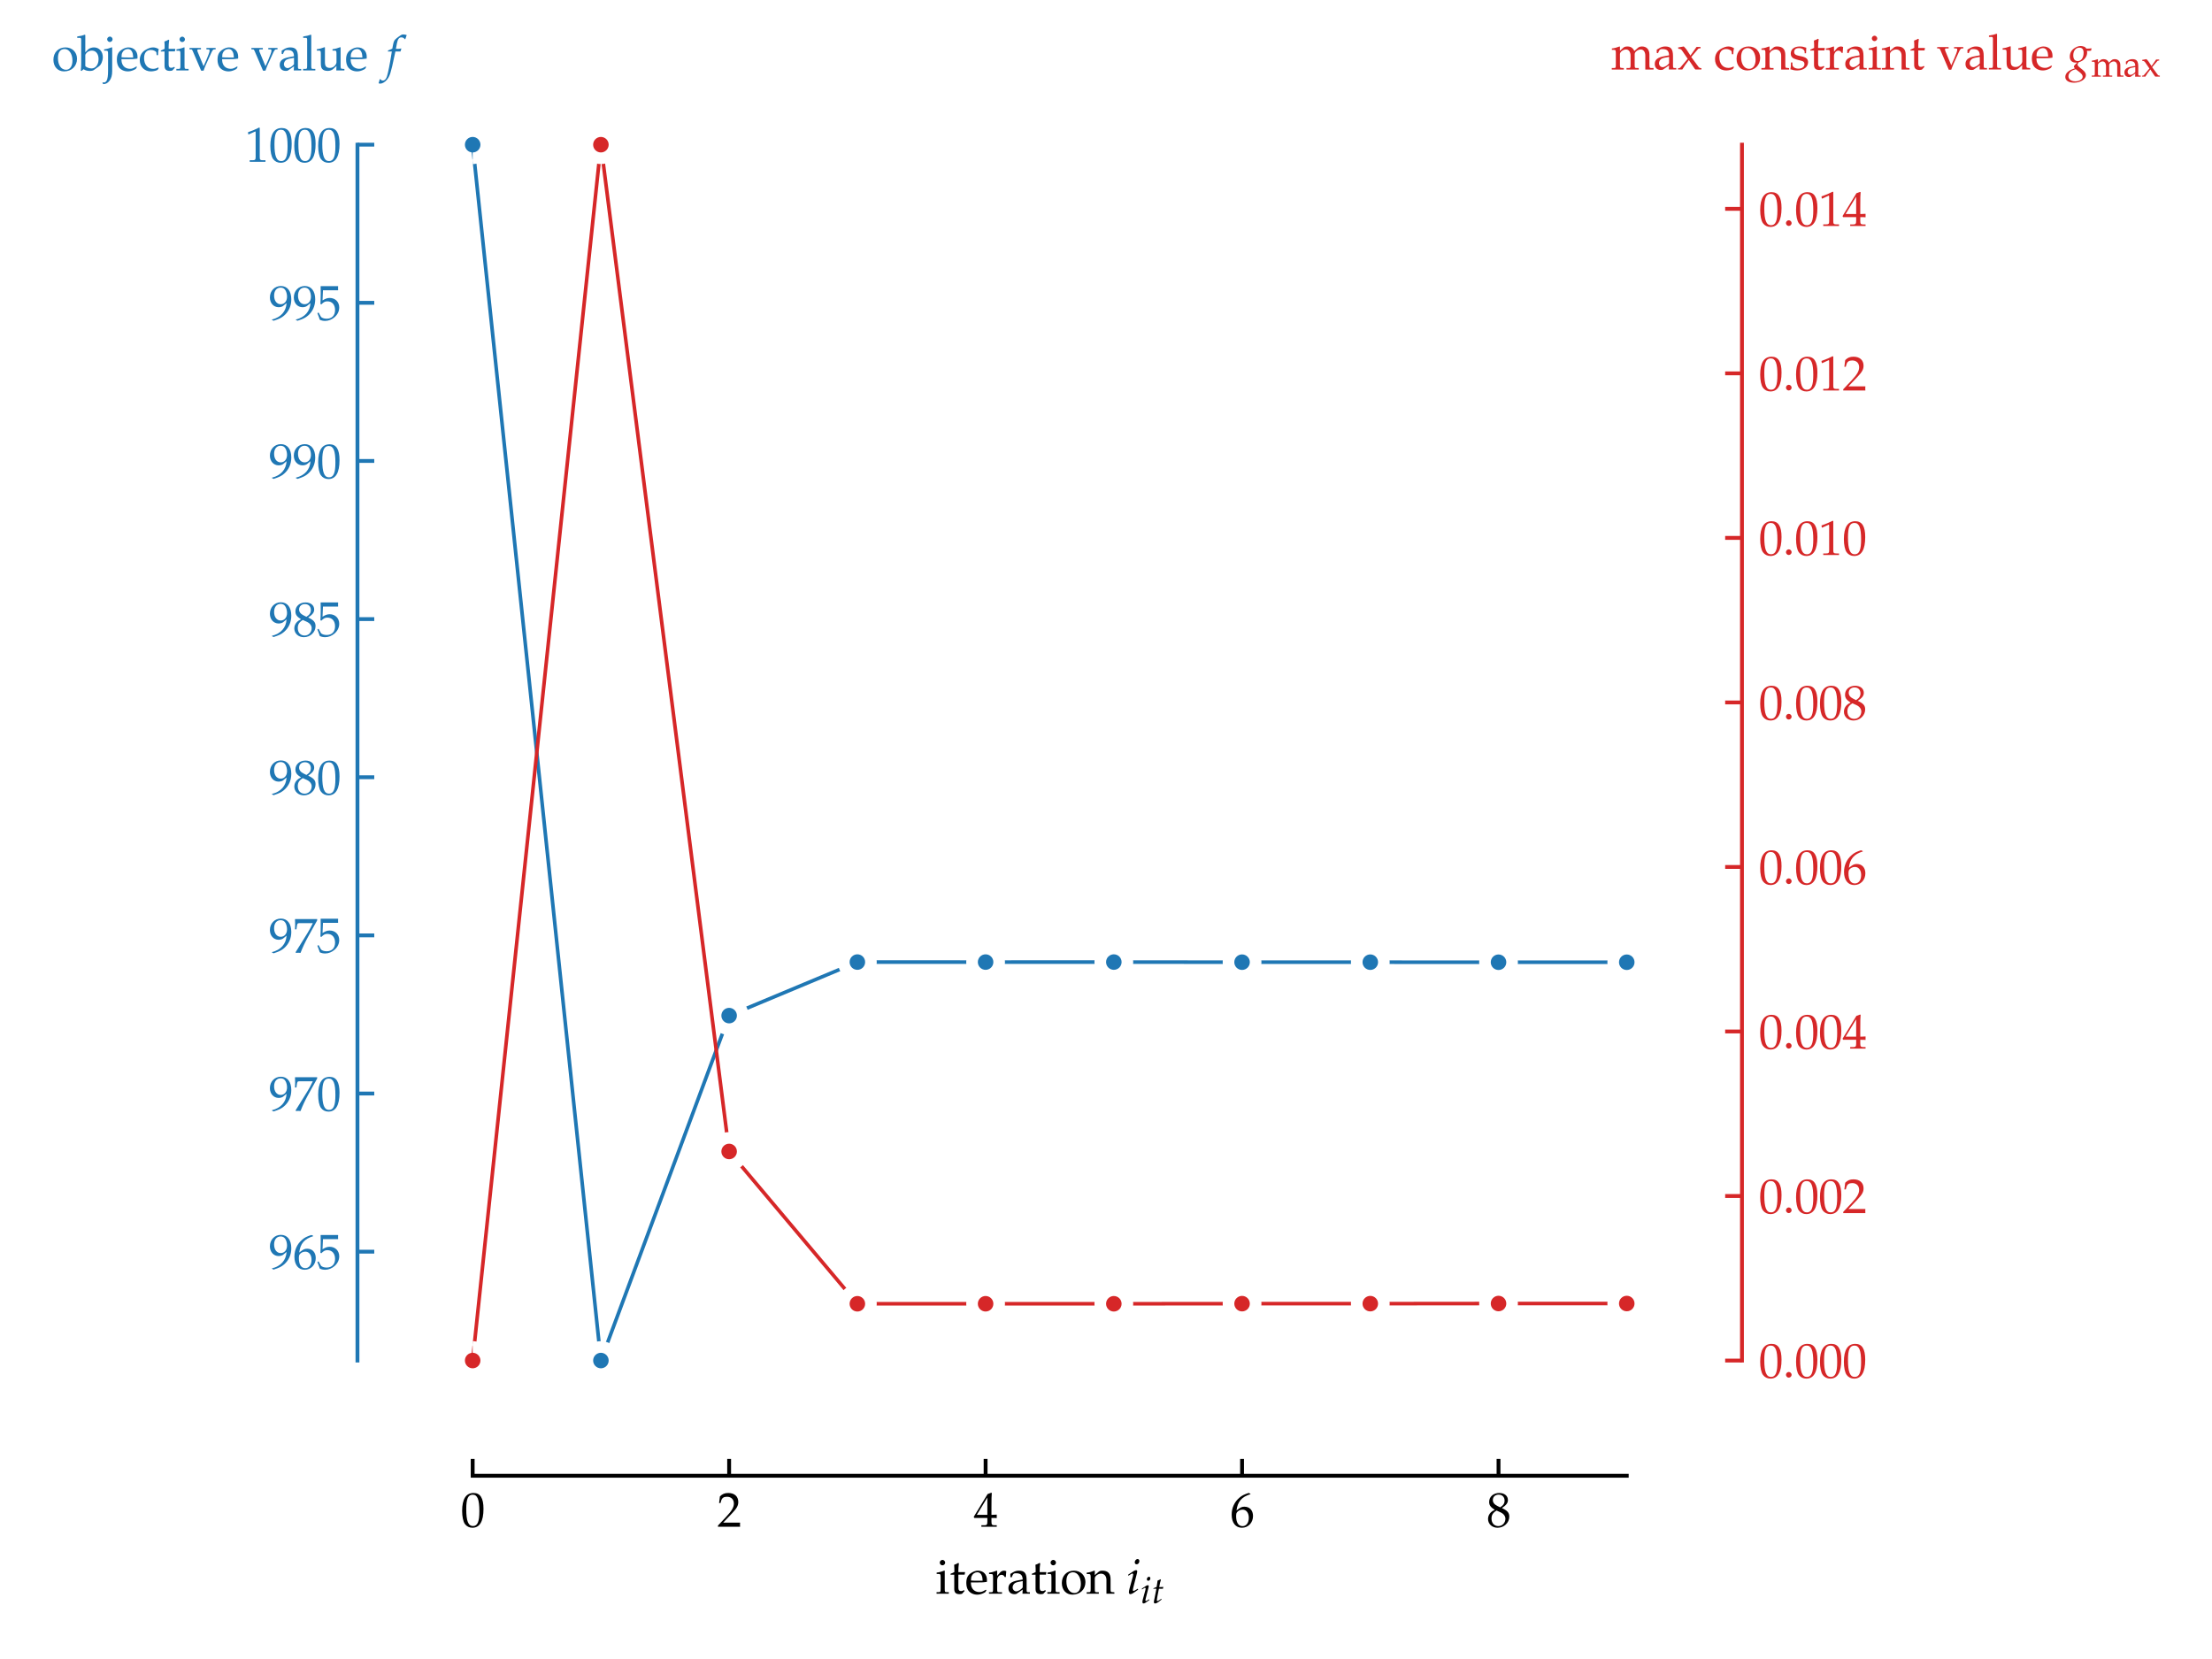 <?xml version="1.0" encoding="utf-8" standalone="no"?>
<!DOCTYPE svg PUBLIC "-//W3C//DTD SVG 1.1//EN"
  "http://www.w3.org/Graphics/SVG/1.1/DTD/svg11.dtd">
<svg height="345.6pt" version="1.1" viewBox="0 0 460.8 345.6" width="460.8pt" xmlns="http://www.w3.org/2000/svg" xmlns:xlink="http://www.w3.org/1999/xlink">
 <defs>
  <style type="text/css">*{stroke-linecap:butt;stroke-linejoin:round;}</style>
 </defs>
 <g id="figure_1">
  <g id="patch_1">
   <path d="M 0 345.6 
L 460.8 345.6 
L 460.8 0 
L 0 0 
z
" style="fill:#ffffff;"/>
  </g>
  <g id="axes_1">
   <g id="patch_2">
    <path d="M 98.466 283.425 
L 338.883 283.425 
L 338.883 30.141 
L 98.466 30.141 
z
" style="fill:#ffffff;"/>
   </g>
   <g id="line2d_1">
    <path d="M 98.466 30.141 
L 125.179 283.425 
L 151.892 211.57 
L 178.605 200.417 
L 205.318 200.418 
L 232.031 200.417 
L 258.744 200.439 
L 285.457 200.439 
L 312.17 200.451 
L 338.883 200.451 
" style="fill:none;stroke:#1f77b4;stroke-linecap:square;stroke-width:0.75;"/>
   </g>
   <g id="matplotlib.axis_1">
    <g id="xtick_1">
     <g id="line2d_2">
      <defs>
       <path d="M 0 0 
L 0 -3.5 
" id="m3090404f47" style="stroke:#000000;stroke-width:0.8;"/>
      </defs>
      <g>
       <use style="stroke:#000000;stroke-width:0.8;" x="98.466" xlink:href="#m3090404f47" y="307.425"/>
      </g>
     </g>
     <g id="text_1">
      <!-- $\mathdefault{0}$ -->
      <g transform="translate(95.976 318.053)scale(0.1 -0.1)">
       <defs>
        <path d="M 1683 4416 
C 691 4416 186 3628 186 2077 
C 186 1326 320 680 544 366 
C 768 51 1126 -128 1523 -128 
C 2490 -128 2976 705 2976 2346 
C 2976 3749 2560 4416 1683 4416 
z
M 1568 4192 
C 2189 4192 2438 3564 2438 2025 
C 2438 661 2195 96 1606 96 
C 986 96 723 744 723 2308 
C 723 3660 960 4192 1568 4192 
z
" id="URWPalladioL-Roma-30" transform="scale(0.016)"/>
       </defs>
       <use transform="scale(0.996)" xlink:href="#URWPalladioL-Roma-30"/>
      </g>
     </g>
    </g>
    <g id="xtick_2">
     <g id="line2d_3">
      <g>
       <use style="stroke:#000000;stroke-width:0.8;" x="151.892" xlink:href="#m3090404f47" y="307.425"/>
      </g>
     </g>
     <g id="text_2">
      <!-- $\mathdefault{2}$ -->
      <g transform="translate(149.402 318.053)scale(0.1 -0.1)">
       <defs>
        <path d="M 102 160 
L 102 0 
C 1299 0 1299 0 1530 0 
C 1760 0 1760 0 2995 0 
C 2982 125 2982 186 2982 269 
C 2982 348 2982 407 2995 539 
C 2259 539 1965 539 781 539 
L 1946 1761 
C 2566 2414 2758 2763 2758 3238 
C 2758 3966 2259 4416 1446 4416 
C 986 4416 672 4288 358 3969 
L 250 3099 
L 435 3099 
L 518 3393 
C 621 3763 851 3923 1280 3923 
C 1830 3923 2182 3577 2182 3035 
C 2182 2555 1914 2083 1190 1316 
L 102 160 
z
" id="URWPalladioL-Roma-32" transform="scale(0.016)"/>
       </defs>
       <use transform="scale(0.996)" xlink:href="#URWPalladioL-Roma-32"/>
      </g>
     </g>
    </g>
    <g id="xtick_3">
     <g id="line2d_4">
      <g>
       <use style="stroke:#000000;stroke-width:0.8;" x="205.318" xlink:href="#m3090404f47" y="307.425"/>
      </g>
     </g>
     <g id="text_3">
      <!-- $\mathdefault{4}$ -->
      <g transform="translate(202.827 318.053)scale(0.1 -0.1)">
       <defs>
        <path d="M 1792 1152 
L 1792 673 
C 1792 289 1722 199 1408 199 
L 1011 199 
L 1011 0 
C 1862 0 1862 0 2016 0 
C 2170 0 2170 0 3021 0 
L 3021 199 
L 2714 199 
C 2400 199 2330 282 2330 669 
L 2330 1152 
C 2707 1152 2842 1152 3021 1133 
L 3021 1588 
C 2720 1563 2598 1563 2502 1563 
L 2483 1563 
L 2330 1563 
L 2330 2457 
C 2330 3600 2342 4152 2374 4416 
L 2298 4448 
L 1824 4275 
L 13 1299 
L 83 1152 
L 1792 1152 
z
M 1792 1563 
L 416 1563 
L 1792 3826 
L 1792 1563 
z
" id="URWPalladioL-Roma-34" transform="scale(0.016)"/>
       </defs>
       <use transform="scale(0.996)" xlink:href="#URWPalladioL-Roma-34"/>
      </g>
     </g>
    </g>
    <g id="xtick_4">
     <g id="line2d_5">
      <g>
       <use style="stroke:#000000;stroke-width:0.8;" x="258.744" xlink:href="#m3090404f47" y="307.425"/>
      </g>
     </g>
     <g id="text_4">
      <!-- $\mathdefault{6}$ -->
      <g transform="translate(256.253 318.053)scale(0.1 -0.1)">
       <defs>
        <path d="M 2662 4310 
L 2426 4419 
C 1811 4214 1549 4086 1222 3804 
C 563 3246 205 2464 205 1585 
C 205 526 717 -128 1542 -128 
C 2374 -128 2995 532 2995 1405 
C 2995 2143 2554 2624 1875 2624 
C 1555 2624 1363 2540 986 2239 
C 915 2181 909 2175 838 2124 
C 973 3284 1510 3913 2662 4259 
L 2662 4310 
z
M 1632 2239 
C 2118 2239 2445 1816 2445 1181 
C 2445 513 2118 83 1626 83 
C 1082 83 787 551 787 1412 
C 787 1636 813 1758 883 1867 
C 1024 2085 1325 2239 1632 2239 
z
" id="URWPalladioL-Roma-36" transform="scale(0.016)"/>
       </defs>
       <use transform="scale(0.996)" xlink:href="#URWPalladioL-Roma-36"/>
      </g>
     </g>
    </g>
    <g id="xtick_5">
     <g id="line2d_6">
      <g>
       <use style="stroke:#000000;stroke-width:0.8;" x="312.17" xlink:href="#m3090404f47" y="307.425"/>
      </g>
     </g>
     <g id="text_5">
      <!-- $\mathdefault{8}$ -->
      <g transform="translate(309.679 318.053)scale(0.1 -0.1)">
       <defs>
        <path d="M 1075 2211 
C 813 2090 704 2019 563 1884 
C 320 1641 192 1352 192 1019 
C 192 359 723 -128 1446 -128 
C 2278 -128 2970 526 2970 1320 
C 2970 1833 2733 2109 2003 2442 
C 2586 2840 2790 3109 2790 3493 
C 2790 4044 2336 4416 1658 4416 
C 896 4416 339 3929 339 3257 
C 339 2821 512 2577 1075 2211 
z
M 1818 1891 
C 2221 1711 2464 1397 2464 1052 
C 2464 513 2061 90 1542 90 
C 998 90 646 475 646 1071 
C 646 1538 832 1833 1306 2122 
L 1818 1891 
z
M 1427 2712 
C 1024 2910 819 3167 819 3487 
C 819 3910 1126 4198 1581 4198 
C 2048 4198 2355 3891 2355 3422 
C 2355 3058 2195 2808 1779 2538 
L 1427 2712 
z
" id="URWPalladioL-Roma-38" transform="scale(0.016)"/>
       </defs>
       <use transform="scale(0.996)" xlink:href="#URWPalladioL-Roma-38"/>
      </g>
     </g>
    </g>
    <g id="text_6">
     <!-- iteration $i_{it}$ -->
     <g transform="translate(194.89 331.991)scale(0.1 -0.1)">
      <defs>
       <path d="M 1203 2993 
L 1146 3019 
C 819 2884 486 2793 147 2755 
L 147 2576 
L 384 2576 
C 640 2576 666 2531 666 2105 
L 666 651 
C 666 244 646 199 429 199 
L 134 199 
L 134 0 
C 774 0 774 0 934 0 
C 1094 0 1094 0 1734 0 
L 1734 199 
L 1440 199 
C 1222 199 1203 244 1203 651 
L 1203 2993 
z
M 909 4416 
C 717 4416 550 4249 550 4056 
C 550 3870 717 3704 902 3704 
C 1088 3704 1261 3870 1261 4056 
C 1261 4236 1088 4416 909 4416 
z
" id="URWPalladioL-Roma-69" transform="scale(0.016)"/>
       <path d="M 627 2476 
L 627 619 
C 627 142 838 -64 1331 -64 
C 1478 -64 1632 -32 1670 13 
L 1978 353 
L 1894 463 
C 1734 372 1638 340 1517 340 
C 1267 340 1165 470 1165 788 
L 1165 2489 
L 1984 2489 
L 2042 2816 
L 1165 2816 
L 1165 3056 
C 1165 3321 1184 3547 1235 3951 
L 1158 4021 
C 1005 3925 813 3842 614 3778 
C 634 3585 640 3463 640 3271 
L 640 2822 
L 141 2598 
L 141 2476 
L 627 2476 
z
" id="URWPalladioL-Roma-74" transform="scale(0.016)"/>
       <path d="M 2797 447 
L 2714 511 
C 2304 269 2157 212 1882 212 
C 1466 212 1120 398 941 711 
C 819 921 774 1101 762 1472 
L 1696 1472 
C 2138 1472 2413 1472 2854 1544 
C 2861 1634 2867 1693 2867 1771 
C 2867 2520 2394 3008 1677 3008 
C 1440 3008 1165 2924 902 2770 
C 378 2469 166 2071 166 1404 
C 166 1000 262 654 435 410 
C 691 71 1120 -128 1600 -128 
C 1837 -128 2074 -77 2336 37 
C 2509 108 2643 191 2669 230 
L 2797 447 
z
M 2298 1690 
C 1965 1690 1811 1690 1581 1690 
C 1286 1690 1120 1690 774 1722 
C 774 2027 800 2169 883 2337 
C 1018 2622 1293 2796 1600 2796 
C 1811 2796 1978 2711 2093 2534 
C 2234 2319 2278 2129 2298 1690 
z
" id="URWPalladioL-Roma-65" transform="scale(0.016)"/>
       <path d="M 147 2565 
L 384 2565 
C 640 2565 666 2520 666 2094 
L 666 643 
C 666 237 646 192 429 192 
L 134 192 
L 134 -7 
C 595 -7 762 -7 922 -7 
C 1050 -7 1050 -7 1837 -7 
L 1837 192 
L 1504 192 
C 1216 192 1203 211 1203 638 
L 1203 1751 
C 1203 2139 1459 2463 1773 2463 
C 1965 2463 2099 2373 2202 2169 
L 2336 2169 
L 2394 2937 
C 2323 2982 2208 3008 2093 3008 
C 1901 3008 1696 2905 1562 2745 
L 1203 2322 
L 1203 2982 
L 1146 3008 
C 819 2873 486 2783 147 2745 
L 147 2565 
z
" id="URWPalladioL-Roma-72" transform="scale(0.016)"/>
       <path d="M 2074 538 
L 2042 -1 
C 2458 -1 2458 -1 2541 -1 
C 2573 -1 2733 -1 3014 -1 
L 3014 192 
L 2765 192 
C 2611 192 2586 244 2586 558 
L 2586 1731 
C 2586 2668 2317 3008 1574 3008 
C 1299 3008 1043 2937 800 2791 
L 461 2585 
L 461 2171 
L 627 2126 
L 710 2323 
C 845 2623 909 2668 1203 2668 
C 1805 2668 2054 2431 2074 1852 
L 1440 1736 
C 570 1577 205 1277 205 722 
C 205 224 506 -64 1011 -64 
C 1126 -64 1235 -45 1280 -13 
L 2074 538 
z
M 2074 806 
C 1888 544 1485 302 1235 302 
C 979 302 755 538 755 812 
C 755 1048 883 1271 1075 1392 
C 1235 1488 1587 1577 2074 1648 
L 2074 806 
z
" id="URWPalladioL-Roma-61" transform="scale(0.016)"/>
       <path d="M 1786 3008 
C 851 3008 205 2347 205 1392 
C 205 487 774 -128 1600 -128 
C 2586 -128 3290 558 3290 1520 
C 3290 2386 2662 3008 1786 3008 
z
M 1670 2796 
C 2259 2796 2694 2155 2694 1283 
C 2694 545 2368 83 1850 83 
C 1222 83 800 699 800 1610 
C 800 2379 1107 2796 1670 2796 
z
" id="URWPalladioL-Roma-6f" transform="scale(0.016)"/>
       <path d="M 2624 -7 
C 3014 -7 3021 -7 3130 -7 
C 3219 -7 3219 -7 3661 -7 
L 3661 179 
L 3398 205 
C 3181 205 3162 244 3162 654 
L 3162 1892 
C 3162 2642 2810 3008 2093 3008 
C 1856 3008 1722 2963 1587 2847 
L 1101 2424 
L 1101 2982 
L 1043 3008 
C 717 2873 384 2783 45 2745 
L 45 2565 
L 282 2565 
C 538 2565 563 2520 563 2094 
L 563 643 
C 563 237 544 192 326 192 
L 38 192 
L 38 -7 
C 474 -7 646 -7 832 -7 
C 1018 -7 1190 -7 1626 -7 
L 1626 192 
L 1338 192 
C 1120 192 1101 237 1101 643 
L 1101 2011 
C 1101 2300 1523 2616 1914 2616 
C 2342 2616 2624 2297 2624 1806 
L 2624 -7 
z
" id="URWPalladioL-Roma-6e" transform="scale(0.016)"/>
       <path d="M 218 2471 
L 262 2343 
L 467 2477 
C 704 2625 723 2637 768 2637 
C 832 2637 883 2574 883 2490 
C 883 2445 858 2299 832 2208 
L 410 676 
C 358 478 326 306 326 184 
C 326 31 397 -64 518 -64 
C 685 -64 915 69 1542 536 
L 1478 651 
L 1312 543 
C 1126 421 979 351 922 351 
C 877 351 838 415 838 478 
C 838 542 851 600 883 734 
L 1376 2676 
C 1402 2784 1414 2855 1414 2906 
C 1414 3014 1357 3072 1254 3072 
C 1114 3072 877 2938 397 2599 
L 218 2471 
z
M 1459 4529 
C 1274 4529 1088 4318 1088 4102 
C 1088 3942 1184 3840 1338 3840 
C 1536 3840 1690 4025 1690 4267 
C 1690 4420 1594 4529 1459 4529 
z
" id="URWPalladioL-Ital-69" transform="scale(0.016)"/>
       <path d="M 800 2465 
L 442 671 
C 435 626 429 615 410 538 
C 371 361 358 265 358 190 
C 358 31 429 -64 550 -64 
C 774 -64 998 62 1498 463 
L 1594 538 
L 1696 621 
L 1632 735 
L 1344 538 
C 1158 412 1030 348 960 348 
C 902 348 870 399 870 474 
C 870 639 960 1153 1146 2072 
L 1229 2465 
L 1914 2465 
L 1984 2784 
C 1741 2752 1523 2752 1280 2752 
C 1382 3348 1453 3659 1568 4001 
L 1498 4097 
C 1370 4021 1197 3944 998 3868 
L 838 2784 
C 557 2650 390 2580 275 2548 
L 262 2465 
L 800 2465 
z
" id="URWPalladioL-Ital-74" transform="scale(0.016)"/>
      </defs>
      <use transform="scale(0.996)" xlink:href="#URWPalladioL-Roma-69"/>
      <use transform="translate(28.99 0)scale(0.996)" xlink:href="#URWPalladioL-Roma-74"/>
      <use transform="translate(61.467 0)scale(0.996)" xlink:href="#URWPalladioL-Roma-65"/>
      <use transform="translate(109.188 0)scale(0.996)" xlink:href="#URWPalladioL-Roma-72"/>
      <use transform="translate(148.54 0)scale(0.996)" xlink:href="#URWPalladioL-Roma-61"/>
      <use transform="translate(198.353 0)scale(0.996)" xlink:href="#URWPalladioL-Roma-74"/>
      <use transform="translate(230.83 0)scale(0.996)" xlink:href="#URWPalladioL-Roma-69"/>
      <use transform="translate(259.82 0)scale(0.996)" xlink:href="#URWPalladioL-Roma-6f"/>
      <use transform="translate(314.216 0)scale(0.996)" xlink:href="#URWPalladioL-Roma-6e"/>
      <use transform="translate(397.652 0)scale(0.996)" xlink:href="#URWPalladioL-Ital-69"/>
      <use transform="translate(427.009 -19.6)scale(0.757)" xlink:href="#URWPalladioL-Ital-69"/>
      <use transform="translate(450.48 -19.6)scale(0.757)" xlink:href="#URWPalladioL-Ital-74"/>
     </g>
    </g>
   </g>
   <g id="matplotlib.axis_2">
    <g id="ytick_1">
     <g id="line2d_7">
      <defs>
       <path d="M 0 0 
L 3.5 0 
" id="mf1efe69cd2" style="stroke:#1f77b4;stroke-width:0.8;"/>
      </defs>
      <g>
       <use style="fill:#1f77b4;stroke:#1f77b4;stroke-width:0.8;" x="74.466" xlink:href="#mf1efe69cd2" y="260.746"/>
      </g>
     </g>
     <g id="text_7">
      <!-- $\mathdefault{965}$ -->
      <g style="fill:#1f77b4;" transform="translate(56.022 264.31)scale(0.1 -0.1)">
       <defs>
        <path d="M 614 -106 
C 1325 125 1632 272 1978 566 
C 2598 1098 2925 1835 2925 2693 
C 2925 3776 2406 4435 1562 4435 
C 742 4435 128 3795 128 2938 
C 128 2201 608 1664 1274 1664 
C 1491 1664 1741 1734 1856 1830 
L 2304 2202 
C 2253 1125 1555 336 397 54 
L 397 3 
L 614 -106 
z
M 1536 4224 
C 1824 4224 2035 4102 2176 3846 
C 2291 3641 2368 3328 2368 3040 
C 2368 2451 2029 2055 1536 2055 
C 1024 2055 678 2509 678 3174 
C 678 3821 1011 4224 1536 4224 
z
" id="URWPalladioL-Roma-39" transform="scale(0.016)"/>
        <path d="M 813 3877 
C 1638 3877 1997 3877 2765 3877 
L 2797 3907 
C 2784 4016 2784 4064 2784 4144 
C 2784 4229 2784 4277 2797 4386 
L 2765 4416 
C 2285 4416 1997 4416 1651 4416 
C 1299 4416 1018 4416 538 4416 
L 506 4403 
C 512 4011 518 3729 518 3523 
C 518 2977 499 2360 480 2077 
L 608 2038 
C 909 2341 1082 2432 1395 2432 
C 2010 2432 2394 1993 2394 1296 
C 2394 580 1984 160 1286 160 
C 941 160 621 277 531 444 
L 237 973 
L 83 883 
C 230 516 307 310 397 27 
C 576 -71 832 -128 1107 -128 
C 1536 -128 1990 59 2342 368 
C 2733 716 2938 1154 2938 1630 
C 2938 2359 2419 2874 1690 2874 
C 1382 2874 1152 2791 755 2554 
L 813 3877 
z
" id="URWPalladioL-Roma-35" transform="scale(0.016)"/>
       </defs>
       <use transform="scale(0.996)" xlink:href="#URWPalladioL-Roma-39"/>
       <use transform="translate(49.813 0)scale(0.996)" xlink:href="#URWPalladioL-Roma-36"/>
       <use transform="translate(99.626 0)scale(0.996)" xlink:href="#URWPalladioL-Roma-35"/>
      </g>
     </g>
    </g>
    <g id="ytick_2">
     <g id="line2d_8">
      <g>
       <use style="fill:#1f77b4;stroke:#1f77b4;stroke-width:0.8;" x="74.466" xlink:href="#mf1efe69cd2" y="227.802"/>
      </g>
     </g>
     <g id="text_8">
      <!-- $\mathdefault{970}$ -->
      <g style="fill:#1f77b4;" transform="translate(56.022 231.366)scale(0.1 -0.1)">
       <defs>
        <path d="M 358 32 
L 416 -51 
C 666 -32 666 -32 710 -32 
C 755 -32 755 -32 1005 -51 
C 1274 649 1587 1317 2010 2087 
L 3181 4199 
L 3181 4372 
C 2490 4372 2266 4372 1747 4372 
C 1280 4372 966 4372 346 4372 
L 282 4359 
C 301 3750 301 3750 301 3685 
C 301 3614 301 3614 282 3031 
L 474 3031 
L 518 3390 
C 570 3789 614 3840 909 3840 
L 2618 3840 
C 2362 3313 2163 2941 1920 2549 
L 358 32 
z
" id="URWPalladioL-Roma-37" transform="scale(0.016)"/>
       </defs>
       <use transform="scale(0.996)" xlink:href="#URWPalladioL-Roma-39"/>
       <use transform="translate(49.813 0)scale(0.996)" xlink:href="#URWPalladioL-Roma-37"/>
       <use transform="translate(99.626 0)scale(0.996)" xlink:href="#URWPalladioL-Roma-30"/>
      </g>
     </g>
    </g>
    <g id="ytick_3">
     <g id="line2d_9">
      <g>
       <use style="fill:#1f77b4;stroke:#1f77b4;stroke-width:0.8;" x="74.466" xlink:href="#mf1efe69cd2" y="194.859"/>
      </g>
     </g>
     <g id="text_9">
      <!-- $\mathdefault{975}$ -->
      <g style="fill:#1f77b4;" transform="translate(56.022 198.423)scale(0.1 -0.1)">
       <use transform="scale(0.996)" xlink:href="#URWPalladioL-Roma-39"/>
       <use transform="translate(49.813 0)scale(0.996)" xlink:href="#URWPalladioL-Roma-37"/>
       <use transform="translate(99.626 0)scale(0.996)" xlink:href="#URWPalladioL-Roma-35"/>
      </g>
     </g>
    </g>
    <g id="ytick_4">
     <g id="line2d_10">
      <g>
       <use style="fill:#1f77b4;stroke:#1f77b4;stroke-width:0.8;" x="74.466" xlink:href="#mf1efe69cd2" y="161.915"/>
      </g>
     </g>
     <g id="text_10">
      <!-- $\mathdefault{980}$ -->
      <g style="fill:#1f77b4;" transform="translate(56.022 165.479)scale(0.1 -0.1)">
       <use transform="scale(0.996)" xlink:href="#URWPalladioL-Roma-39"/>
       <use transform="translate(49.813 0)scale(0.996)" xlink:href="#URWPalladioL-Roma-38"/>
       <use transform="translate(99.626 0)scale(0.996)" xlink:href="#URWPalladioL-Roma-30"/>
      </g>
     </g>
    </g>
    <g id="ytick_5">
     <g id="line2d_11">
      <g>
       <use style="fill:#1f77b4;stroke:#1f77b4;stroke-width:0.8;" x="74.466" xlink:href="#mf1efe69cd2" y="128.972"/>
      </g>
     </g>
     <g id="text_11">
      <!-- $\mathdefault{985}$ -->
      <g style="fill:#1f77b4;" transform="translate(56.022 132.536)scale(0.1 -0.1)">
       <use transform="scale(0.996)" xlink:href="#URWPalladioL-Roma-39"/>
       <use transform="translate(49.813 0)scale(0.996)" xlink:href="#URWPalladioL-Roma-38"/>
       <use transform="translate(99.626 0)scale(0.996)" xlink:href="#URWPalladioL-Roma-35"/>
      </g>
     </g>
    </g>
    <g id="ytick_6">
     <g id="line2d_12">
      <g>
       <use style="fill:#1f77b4;stroke:#1f77b4;stroke-width:0.8;" x="74.466" xlink:href="#mf1efe69cd2" y="96.028"/>
      </g>
     </g>
     <g id="text_12">
      <!-- $\mathdefault{990}$ -->
      <g style="fill:#1f77b4;" transform="translate(56.022 99.592)scale(0.1 -0.1)">
       <use transform="scale(0.996)" xlink:href="#URWPalladioL-Roma-39"/>
       <use transform="translate(49.813 0)scale(0.996)" xlink:href="#URWPalladioL-Roma-39"/>
       <use transform="translate(99.626 0)scale(0.996)" xlink:href="#URWPalladioL-Roma-30"/>
      </g>
     </g>
    </g>
    <g id="ytick_7">
     <g id="line2d_13">
      <g>
       <use style="fill:#1f77b4;stroke:#1f77b4;stroke-width:0.8;" x="74.466" xlink:href="#mf1efe69cd2" y="63.085"/>
      </g>
     </g>
     <g id="text_13">
      <!-- $\mathdefault{995}$ -->
      <g style="fill:#1f77b4;" transform="translate(56.022 66.649)scale(0.1 -0.1)">
       <use transform="scale(0.996)" xlink:href="#URWPalladioL-Roma-39"/>
       <use transform="translate(49.813 0)scale(0.996)" xlink:href="#URWPalladioL-Roma-39"/>
       <use transform="translate(99.626 0)scale(0.996)" xlink:href="#URWPalladioL-Roma-35"/>
      </g>
     </g>
    </g>
    <g id="ytick_8">
     <g id="line2d_14">
      <g>
       <use style="fill:#1f77b4;stroke:#1f77b4;stroke-width:0.8;" x="74.466" xlink:href="#mf1efe69cd2" y="30.141"/>
      </g>
     </g>
     <g id="text_14">
      <!-- $\mathdefault{1000}$ -->
      <g style="fill:#1f77b4;" transform="translate(51.041 33.705)scale(0.1 -0.1)">
       <defs>
        <path d="M 429 3584 
L 493 3584 
L 1318 3956 
C 1325 3962 1331 3962 1338 3962 
C 1376 3962 1389 3905 1389 3751 
L 1389 613 
C 1389 276 1318 205 973 205 
L 614 205 
L 614 0 
C 1600 0 1600 0 1670 0 
C 1754 0 1894 0 2112 0 
C 2189 0 2413 0 2675 0 
L 2675 205 
L 2342 205 
C 1990 205 1926 276 1926 612 
L 1926 4443 
L 1837 4475 
C 1421 4257 966 4065 384 3860 
L 429 3584 
z
" id="URWPalladioL-Roma-31" transform="scale(0.016)"/>
       </defs>
       <use transform="scale(0.996)" xlink:href="#URWPalladioL-Roma-31"/>
       <use transform="translate(49.813 0)scale(0.996)" xlink:href="#URWPalladioL-Roma-30"/>
       <use transform="translate(99.626 0)scale(0.996)" xlink:href="#URWPalladioL-Roma-30"/>
       <use transform="translate(149.44 0)scale(0.996)" xlink:href="#URWPalladioL-Roma-30"/>
      </g>
     </g>
    </g>
    <g id="text_15">
     <!-- objective value $f$ -->
     <g style="fill:#1f77b4;" transform="translate(10.8 14.668)scale(0.1 -0.1)">
      <defs>
       <path d="M 960 4620 
L 902 4672 
C 621 4563 410 4511 -96 4434 
L -96 4255 
L 262 4255 
C 378 4255 422 4184 422 3991 
L 422 989 
C 422 591 416 416 371 -33 
L 474 -71 
L 730 160 
C 986 -7 1216 -71 1555 -71 
C 1805 -71 1971 -26 2106 70 
L 2746 531 
C 3027 735 3251 1266 3251 1733 
C 3251 2476 2771 3008 2093 3008 
C 1792 3008 1478 2892 1312 2725 
L 960 2367 
L 960 4620 
z
M 960 1977 
C 960 2066 1024 2181 1126 2297 
C 1306 2482 1555 2591 1818 2591 
C 2355 2591 2694 2156 2694 1472 
C 2694 755 2310 256 1766 256 
C 1434 256 960 460 960 601 
L 960 1977 
z
" id="URWPalladioL-Roma-62" transform="scale(0.016)"/>
       <path d="M 1018 2994 
L 960 3020 
C 634 2885 301 2795 -38 2757 
L -38 2577 
L 198 2577 
C 454 2577 480 2532 480 2109 
L 480 -34 
C 480 -670 416 -1125 294 -1337 
C 218 -1484 70 -1580 -64 -1580 
C -102 -1580 -205 -1568 -256 -1561 
L -179 -1792 
C 192 -1792 435 -1657 678 -1336 
C 902 -1040 1018 -627 1018 -120 
L 1018 2994 
z
M 717 4424 
C 531 4424 358 4251 358 4071 
C 358 3885 531 3712 710 3712 
C 902 3712 1069 3879 1069 4071 
C 1069 4257 902 4424 717 4424 
z
" id="URWPalladioL-Roma-6a" transform="scale(0.016)"/>
       <path d="M 2554 1994 
C 2554 2289 2586 2552 2643 2783 
C 2387 2937 2163 3008 1901 3008 
C 1594 3008 1235 2886 851 2642 
C 403 2360 166 1911 166 1347 
C 166 481 774 -128 1632 -128 
C 1965 -128 2445 -6 2509 90 
L 2643 295 
L 2579 391 
C 2342 263 2138 205 1907 205 
C 1197 205 730 757 730 1603 
C 730 2289 1050 2674 1626 2674 
C 1907 2674 2214 2546 2330 2386 
L 2374 1994 
L 2554 1994 
z
" id="URWPalladioL-Roma-63" transform="scale(0.016)"/>
       <path d="M 3450 2752 
L 3450 2932 
C 3066 2932 2950 2932 2848 2932 
C 2746 2932 2630 2932 2246 2932 
L 2246 2752 
L 2509 2752 
C 2611 2752 2662 2694 2662 2591 
C 2662 2489 2618 2317 2541 2124 
L 2272 1445 
C 2195 1259 2118 1080 1875 549 
L 1114 2393 
C 1075 2482 1056 2566 1056 2636 
C 1056 2707 1114 2752 1216 2752 
L 1530 2752 
L 1530 2932 
C 902 2932 902 2932 781 2932 
C 659 2932 352 2932 38 2932 
L 38 2752 
L 256 2752 
C 352 2739 384 2701 454 2541 
L 1555 -32 
L 1875 -32 
C 1914 77 1978 243 1978 256 
C 2048 447 2131 664 2138 664 
L 2893 2324 
C 3034 2625 3123 2739 3251 2752 
L 3450 2752 
z
" id="URWPalladioL-Roma-76" transform="scale(0.016)"/>
       <path d="M 147 4256 
L 506 4256 
C 621 4256 666 4185 666 3992 
L 666 651 
C 666 244 646 199 429 199 
L 134 199 
L 134 0 
C 774 0 774 0 934 0 
C 1094 0 1094 0 1734 0 
L 1734 199 
L 1440 199 
C 1222 199 1203 244 1203 650 
L 1203 4621 
L 1146 4673 
C 864 4564 653 4512 147 4435 
L 147 4256 
z
" id="URWPalladioL-Roma-6c" transform="scale(0.016)"/>
       <path d="M 3219 3009 
L 3162 3035 
C 2835 2900 2502 2810 2163 2772 
L 2163 2592 
L 2400 2592 
C 2656 2592 2682 2547 2682 2121 
L 2682 1070 
C 2682 928 2592 747 2445 599 
C 2266 418 2061 327 1811 327 
C 1587 327 1408 398 1306 521 
C 1216 624 1171 824 1171 1107 
L 1171 3009 
L 1114 3035 
C 787 2900 454 2810 115 2772 
L 115 2592 
L 352 2592 
C 608 2592 634 2547 634 2122 
L 634 1039 
C 634 587 672 387 787 227 
C 928 33 1171 -64 1536 -64 
C 1824 -64 2080 26 2253 186 
L 2682 585 
C 2682 401 2675 298 2656 0 
C 3085 0 3091 0 3187 0 
C 3277 0 3277 0 3718 0 
L 3718 186 
L 3456 212 
C 3238 212 3219 251 3219 664 
L 3219 3009 
z
" id="URWPalladioL-Roma-75" transform="scale(0.016)"/>
       <path d="M 1830 2472 
C 1856 2593 1901 2740 1939 2829 
L 1914 2873 
L 1869 2861 
C 1715 2822 1645 2816 1331 2816 
L 1229 2816 
L 1363 3530 
C 1466 4078 1645 4320 1939 4320 
C 2131 4320 2304 4224 2400 4071 
L 2464 4096 
C 2496 4198 2560 4397 2611 4525 
L 2643 4621 
C 2541 4666 2342 4704 2195 4704 
C 2125 4704 2022 4685 1971 4660 
C 1818 4590 1293 4201 1146 4047 
C 1005 3907 928 3716 858 3352 
L 762 2848 
C 499 2720 371 2669 211 2612 
L 179 2472 
L 698 2472 
L 640 2115 
C 448 872 211 -313 70 -753 
C -45 -1129 -237 -1326 -467 -1326 
C -614 -1326 -685 -1282 -800 -1141 
L -890 -1166 
C -915 -1313 -1005 -1620 -1037 -1677 
C -979 -1709 -883 -1728 -813 -1728 
C -550 -1728 -205 -1530 45 -1231 
C 435 -772 576 -326 1043 1911 
C 1062 1988 1114 2230 1165 2472 
L 1830 2472 
z
" id="URWPalladioL-Ital-66" transform="scale(0.016)"/>
      </defs>
      <use transform="scale(0.996)" xlink:href="#URWPalladioL-Roma-6f"/>
      <use transform="translate(54.396 0)scale(0.996)" xlink:href="#URWPalladioL-Roma-62"/>
      <use transform="translate(109.488 0)scale(0.996)" xlink:href="#URWPalladioL-Roma-6a"/>
      <use transform="translate(132.8 0)scale(0.996)" xlink:href="#URWPalladioL-Roma-65"/>
      <use transform="translate(180.521 0)scale(0.996)" xlink:href="#URWPalladioL-Roma-63"/>
      <use transform="translate(224.754 0)scale(0.996)" xlink:href="#URWPalladioL-Roma-74"/>
      <use transform="translate(257.231 0)scale(0.996)" xlink:href="#URWPalladioL-Roma-69"/>
      <use transform="translate(286.222 0)scale(0.996)" xlink:href="#URWPalladioL-Roma-76"/>
      <use transform="translate(342.51 0)scale(0.996)" xlink:href="#URWPalladioL-Roma-65"/>
      <use transform="translate(415.136 0)scale(0.996)" xlink:href="#URWPalladioL-Roma-76"/>
      <use transform="translate(471.424 0)scale(0.996)" xlink:href="#URWPalladioL-Roma-61"/>
      <use transform="translate(521.238 0)scale(0.996)" xlink:href="#URWPalladioL-Roma-6c"/>
      <use transform="translate(550.228 0)scale(0.996)" xlink:href="#URWPalladioL-Roma-75"/>
      <use transform="translate(610.302 0)scale(0.996)" xlink:href="#URWPalladioL-Roma-65"/>
      <use transform="translate(697.125 0)scale(0.996)" xlink:href="#URWPalladioL-Ital-66"/>
     </g>
    </g>
   </g>
   <g id="PathCollection_1">
    <defs>
     <path d="M 0 3.536 
C 0.938 3.536 1.837 3.163 2.5 2.5 
C 3.163 1.837 3.536 0.938 3.536 0 
C 3.536 -0.938 3.163 -1.837 2.5 -2.5 
C 1.837 -3.163 0.938 -3.536 0 -3.536 
C -0.938 -3.536 -1.837 -3.163 -2.5 -2.5 
C -3.163 -1.837 -3.536 -0.938 -3.536 0 
C -3.536 0.938 -3.163 1.837 -2.5 2.5 
C -1.837 3.163 -0.938 3.536 0 3.536 
z
" id="m7d74618264" style="stroke:#ffffff;"/>
    </defs>
    <g clip-path="url(#p11341854b6)">
     <use style="fill:#ffffff;stroke:#ffffff;" x="98.466" xlink:href="#m7d74618264" y="30.141"/>
     <use style="fill:#ffffff;stroke:#ffffff;" x="125.179" xlink:href="#m7d74618264" y="283.425"/>
     <use style="fill:#ffffff;stroke:#ffffff;" x="151.892" xlink:href="#m7d74618264" y="211.57"/>
     <use style="fill:#ffffff;stroke:#ffffff;" x="178.605" xlink:href="#m7d74618264" y="200.417"/>
     <use style="fill:#ffffff;stroke:#ffffff;" x="205.318" xlink:href="#m7d74618264" y="200.418"/>
     <use style="fill:#ffffff;stroke:#ffffff;" x="232.031" xlink:href="#m7d74618264" y="200.417"/>
     <use style="fill:#ffffff;stroke:#ffffff;" x="258.744" xlink:href="#m7d74618264" y="200.439"/>
     <use style="fill:#ffffff;stroke:#ffffff;" x="285.457" xlink:href="#m7d74618264" y="200.439"/>
     <use style="fill:#ffffff;stroke:#ffffff;" x="312.17" xlink:href="#m7d74618264" y="200.451"/>
     <use style="fill:#ffffff;stroke:#ffffff;" x="338.883" xlink:href="#m7d74618264" y="200.451"/>
    </g>
   </g>
   <g id="patch_3">
    <path d="M 74.466 283.425 
L 74.466 30.141 
" style="fill:none;stroke:#1f77b4;stroke-linecap:square;stroke-linejoin:miter;stroke-width:0.8;"/>
   </g>
   <g id="patch_4">
    <path d="M 338.883 283.425 
L 338.883 30.141 
" style="fill:none;"/>
   </g>
   <g id="patch_5">
    <path d="M 98.466 307.425 
L 338.883 307.425 
" style="fill:none;stroke:#000000;stroke-linecap:square;stroke-linejoin:miter;stroke-width:0.8;"/>
   </g>
   <g id="patch_6">
    <path d="M 98.466 30.141 
L 338.883 30.141 
" style="fill:none;"/>
   </g>
   <g id="PathCollection_2">
    <defs>
     <path d="M 0 1.118 
C 0.297 1.118 0.581 1 0.791 0.791 
C 1 0.581 1.118 0.297 1.118 0 
C 1.118 -0.297 1 -0.581 0.791 -0.791 
C 0.581 -1 0.297 -1.118 0 -1.118 
C -0.297 -1.118 -0.581 -1 -0.791 -0.791 
C -1 -0.581 -1.118 -0.297 -1.118 0 
C -1.118 0.297 -1 0.581 -0.791 0.791 
C -0.581 1 -0.297 1.118 0 1.118 
z
" id="m4536f7d6f4" style="stroke:#1f77b4;"/>
    </defs>
    <g>
     <use style="fill:#1f77b4;stroke:#1f77b4;" x="98.466" xlink:href="#m4536f7d6f4" y="30.141"/>
     <use style="fill:#1f77b4;stroke:#1f77b4;" x="125.179" xlink:href="#m4536f7d6f4" y="283.425"/>
     <use style="fill:#1f77b4;stroke:#1f77b4;" x="151.892" xlink:href="#m4536f7d6f4" y="211.57"/>
     <use style="fill:#1f77b4;stroke:#1f77b4;" x="178.605" xlink:href="#m4536f7d6f4" y="200.417"/>
     <use style="fill:#1f77b4;stroke:#1f77b4;" x="205.318" xlink:href="#m4536f7d6f4" y="200.418"/>
     <use style="fill:#1f77b4;stroke:#1f77b4;" x="232.031" xlink:href="#m4536f7d6f4" y="200.417"/>
     <use style="fill:#1f77b4;stroke:#1f77b4;" x="258.744" xlink:href="#m4536f7d6f4" y="200.439"/>
     <use style="fill:#1f77b4;stroke:#1f77b4;" x="285.457" xlink:href="#m4536f7d6f4" y="200.439"/>
     <use style="fill:#1f77b4;stroke:#1f77b4;" x="312.17" xlink:href="#m4536f7d6f4" y="200.451"/>
     <use style="fill:#1f77b4;stroke:#1f77b4;" x="338.883" xlink:href="#m4536f7d6f4" y="200.451"/>
    </g>
   </g>
  </g>
  <g id="axes_2">
   <g id="line2d_15">
    <path d="M 98.466 283.425 
L 125.179 30.141 
L 151.892 239.874 
L 178.605 271.599 
L 205.318 271.596 
L 232.031 271.599 
L 258.744 271.574 
L 285.457 271.574 
L 312.17 271.548 
L 338.883 271.547 
" style="fill:none;stroke:#d62728;stroke-linecap:square;stroke-width:0.75;"/>
   </g>
   <g id="matplotlib.axis_3">
    <g id="ytick_9">
     <g id="line2d_16">
      <defs>
       <path d="M 0 0 
L -3.5 0 
" id="m2ac6b82755" style="stroke:#d62728;stroke-width:0.8;"/>
      </defs>
      <g>
       <use style="fill:#d62728;stroke:#d62728;stroke-width:0.8;" x="362.883" xlink:href="#m2ac6b82755" y="283.425"/>
      </g>
     </g>
     <g id="text_16">
      <!-- $\mathdefault{0.000}$ -->
      <g style="fill:#d62728;" transform="translate(366.383 286.989)scale(0.1 -0.1)">
       <defs>
        <path d="M 794 744 
C 602 744 429 564 429 372 
C 429 179 602 0 787 0 
C 992 0 1171 173 1171 372 
C 1171 564 992 744 794 744 
z
" id="URWPalladioL-Roma-2e" transform="scale(0.016)"/>
       </defs>
       <use transform="scale(0.996)" xlink:href="#URWPalladioL-Roma-30"/>
       <use transform="translate(49.813 0)scale(0.996)" xlink:href="#URWPalladioL-Roma-2e"/>
       <use transform="translate(74.72 0)scale(0.996)" xlink:href="#URWPalladioL-Roma-30"/>
       <use transform="translate(124.533 0)scale(0.996)" xlink:href="#URWPalladioL-Roma-30"/>
       <use transform="translate(174.346 0)scale(0.996)" xlink:href="#URWPalladioL-Roma-30"/>
      </g>
     </g>
    </g>
    <g id="ytick_10">
     <g id="line2d_17">
      <g>
       <use style="fill:#d62728;stroke:#d62728;stroke-width:0.8;" x="362.883" xlink:href="#m2ac6b82755" y="249.151"/>
      </g>
     </g>
     <g id="text_17">
      <!-- $\mathdefault{0.002}$ -->
      <g style="fill:#d62728;" transform="translate(366.383 252.715)scale(0.1 -0.1)">
       <use transform="scale(0.996)" xlink:href="#URWPalladioL-Roma-30"/>
       <use transform="translate(49.813 0)scale(0.996)" xlink:href="#URWPalladioL-Roma-2e"/>
       <use transform="translate(74.72 0)scale(0.996)" xlink:href="#URWPalladioL-Roma-30"/>
       <use transform="translate(124.533 0)scale(0.996)" xlink:href="#URWPalladioL-Roma-30"/>
       <use transform="translate(174.346 0)scale(0.996)" xlink:href="#URWPalladioL-Roma-32"/>
      </g>
     </g>
    </g>
    <g id="ytick_11">
     <g id="line2d_18">
      <g>
       <use style="fill:#d62728;stroke:#d62728;stroke-width:0.8;" x="362.883" xlink:href="#m2ac6b82755" y="214.877"/>
      </g>
     </g>
     <g id="text_18">
      <!-- $\mathdefault{0.004}$ -->
      <g style="fill:#d62728;" transform="translate(366.383 218.441)scale(0.1 -0.1)">
       <use transform="scale(0.996)" xlink:href="#URWPalladioL-Roma-30"/>
       <use transform="translate(49.813 0)scale(0.996)" xlink:href="#URWPalladioL-Roma-2e"/>
       <use transform="translate(74.72 0)scale(0.996)" xlink:href="#URWPalladioL-Roma-30"/>
       <use transform="translate(124.533 0)scale(0.996)" xlink:href="#URWPalladioL-Roma-30"/>
       <use transform="translate(174.346 0)scale(0.996)" xlink:href="#URWPalladioL-Roma-34"/>
      </g>
     </g>
    </g>
    <g id="ytick_12">
     <g id="line2d_19">
      <g>
       <use style="fill:#d62728;stroke:#d62728;stroke-width:0.8;" x="362.883" xlink:href="#m2ac6b82755" y="180.603"/>
      </g>
     </g>
     <g id="text_19">
      <!-- $\mathdefault{0.006}$ -->
      <g style="fill:#d62728;" transform="translate(366.383 184.167)scale(0.1 -0.1)">
       <use transform="scale(0.996)" xlink:href="#URWPalladioL-Roma-30"/>
       <use transform="translate(49.813 0)scale(0.996)" xlink:href="#URWPalladioL-Roma-2e"/>
       <use transform="translate(74.72 0)scale(0.996)" xlink:href="#URWPalladioL-Roma-30"/>
       <use transform="translate(124.533 0)scale(0.996)" xlink:href="#URWPalladioL-Roma-30"/>
       <use transform="translate(174.346 0)scale(0.996)" xlink:href="#URWPalladioL-Roma-36"/>
      </g>
     </g>
    </g>
    <g id="ytick_13">
     <g id="line2d_20">
      <g>
       <use style="fill:#d62728;stroke:#d62728;stroke-width:0.8;" x="362.883" xlink:href="#m2ac6b82755" y="146.328"/>
      </g>
     </g>
     <g id="text_20">
      <!-- $\mathdefault{0.008}$ -->
      <g style="fill:#d62728;" transform="translate(366.383 149.893)scale(0.1 -0.1)">
       <use transform="scale(0.996)" xlink:href="#URWPalladioL-Roma-30"/>
       <use transform="translate(49.813 0)scale(0.996)" xlink:href="#URWPalladioL-Roma-2e"/>
       <use transform="translate(74.72 0)scale(0.996)" xlink:href="#URWPalladioL-Roma-30"/>
       <use transform="translate(124.533 0)scale(0.996)" xlink:href="#URWPalladioL-Roma-30"/>
       <use transform="translate(174.346 0)scale(0.996)" xlink:href="#URWPalladioL-Roma-38"/>
      </g>
     </g>
    </g>
    <g id="ytick_14">
     <g id="line2d_21">
      <g>
       <use style="fill:#d62728;stroke:#d62728;stroke-width:0.8;" x="362.883" xlink:href="#m2ac6b82755" y="112.054"/>
      </g>
     </g>
     <g id="text_21">
      <!-- $\mathdefault{0.010}$ -->
      <g style="fill:#d62728;" transform="translate(366.383 115.619)scale(0.1 -0.1)">
       <use transform="scale(0.996)" xlink:href="#URWPalladioL-Roma-30"/>
       <use transform="translate(49.813 0)scale(0.996)" xlink:href="#URWPalladioL-Roma-2e"/>
       <use transform="translate(74.72 0)scale(0.996)" xlink:href="#URWPalladioL-Roma-30"/>
       <use transform="translate(124.533 0)scale(0.996)" xlink:href="#URWPalladioL-Roma-31"/>
       <use transform="translate(174.346 0)scale(0.996)" xlink:href="#URWPalladioL-Roma-30"/>
      </g>
     </g>
    </g>
    <g id="ytick_15">
     <g id="line2d_22">
      <g>
       <use style="fill:#d62728;stroke:#d62728;stroke-width:0.8;" x="362.883" xlink:href="#m2ac6b82755" y="77.78"/>
      </g>
     </g>
     <g id="text_22">
      <!-- $\mathdefault{0.012}$ -->
      <g style="fill:#d62728;" transform="translate(366.383 81.344)scale(0.1 -0.1)">
       <use transform="scale(0.996)" xlink:href="#URWPalladioL-Roma-30"/>
       <use transform="translate(49.813 0)scale(0.996)" xlink:href="#URWPalladioL-Roma-2e"/>
       <use transform="translate(74.72 0)scale(0.996)" xlink:href="#URWPalladioL-Roma-30"/>
       <use transform="translate(124.533 0)scale(0.996)" xlink:href="#URWPalladioL-Roma-31"/>
       <use transform="translate(174.346 0)scale(0.996)" xlink:href="#URWPalladioL-Roma-32"/>
      </g>
     </g>
    </g>
    <g id="ytick_16">
     <g id="line2d_23">
      <g>
       <use style="fill:#d62728;stroke:#d62728;stroke-width:0.8;" x="362.883" xlink:href="#m2ac6b82755" y="43.506"/>
      </g>
     </g>
     <g id="text_23">
      <!-- $\mathdefault{0.014}$ -->
      <g style="fill:#d62728;" transform="translate(366.383 47.07)scale(0.1 -0.1)">
       <use transform="scale(0.996)" xlink:href="#URWPalladioL-Roma-30"/>
       <use transform="translate(49.813 0)scale(0.996)" xlink:href="#URWPalladioL-Roma-2e"/>
       <use transform="translate(74.72 0)scale(0.996)" xlink:href="#URWPalladioL-Roma-30"/>
       <use transform="translate(124.533 0)scale(0.996)" xlink:href="#URWPalladioL-Roma-31"/>
       <use transform="translate(174.346 0)scale(0.996)" xlink:href="#URWPalladioL-Roma-34"/>
      </g>
     </g>
    </g>
    <g id="text_24">
     <!-- max constraint value $g_{\max}$ -->
     <g style="fill:#d62728;" transform="translate(335.598 14.474)scale(0.1 -0.1)">
      <defs>
       <path d="M 115 2565 
L 352 2565 
C 608 2565 634 2520 634 2094 
L 634 643 
C 634 237 614 192 397 192 
L 102 192 
L 102 -7 
C 717 -7 736 -7 915 -7 
C 1094 -7 1261 -7 1677 -7 
L 1677 179 
L 1408 205 
C 1190 205 1171 250 1171 654 
L 1171 2014 
C 1171 2302 1594 2616 1978 2616 
C 2323 2616 2560 2287 2560 1798 
L 2560 643 
C 2560 237 2541 192 2323 192 
L 2029 192 
L 2029 -7 
C 2669 -7 2669 -7 2829 -7 
C 2989 -7 2989 -7 3629 -7 
L 3629 192 
L 3334 192 
C 3117 192 3098 237 3098 643 
L 3098 2011 
C 3098 2300 3520 2616 3904 2616 
C 4250 2616 4486 2291 4486 1806 
L 4486 -7 
C 4877 -7 4883 -7 4992 -7 
C 5075 -7 5075 -7 5562 -7 
L 5562 192 
L 5261 192 
C 5043 192 5024 237 5024 643 
L 5024 1970 
C 5024 2608 4653 3008 4064 3008 
C 3840 3008 3654 2950 3539 2847 
L 3053 2412 
C 2848 2834 2586 3008 2144 3008 
C 1907 3008 1728 2950 1613 2847 
L 1171 2437 
L 1171 2982 
L 1114 3008 
C 787 2873 454 2783 115 2745 
L 115 2565 
z
" id="URWPalladioL-Roma-6d" transform="scale(0.016)"/>
       <path d="M 1843 1630 
L 2752 2694 
C 2790 2739 2861 2765 2970 2765 
L 3059 2765 
L 3059 2944 
L 2534 2944 
L 1741 1822 
L 1254 2566 
C 1158 2707 1088 2791 870 3009 
L 128 2880 
L 160 2708 
L 294 2694 
C 410 2694 550 2605 614 2515 
L 1382 1398 
L 429 269 
C 384 212 301 173 237 173 
L 128 173 
L 128 0 
L 678 0 
C 723 71 736 96 813 212 
C 915 391 1018 551 1062 603 
L 1536 1231 
L 2221 208 
L 2227 196 
C 2285 107 2336 44 2387 0 
C 2720 0 2720 0 2778 0 
C 2842 0 2842 0 3174 0 
L 3174 173 
L 3014 192 
C 2938 199 2861 250 2790 346 
L 1843 1630 
z
" id="URWPalladioL-Roma-78" transform="scale(0.016)"/>
       <path d="M 262 917 
C 262 475 243 282 192 26 
C 525 -83 774 -128 1069 -128 
C 1907 -128 2502 321 2502 949 
C 2502 1148 2445 1295 2323 1424 
C 2157 1584 1946 1661 1382 1770 
C 858 1873 685 2001 685 2296 
C 685 2616 909 2796 1299 2796 
C 1728 2796 2054 2572 2054 2270 
L 2054 2123 
L 2234 2123 
C 2240 2495 2246 2648 2266 2847 
C 1926 2963 1696 3008 1434 3008 
C 691 3008 237 2655 237 2078 
C 237 1770 378 1552 672 1417 
C 845 1340 1184 1238 1619 1141 
C 1907 1077 2029 943 2029 699 
C 2029 353 1709 109 1254 109 
C 787 109 454 333 454 654 
L 454 917 
L 262 917 
z
" id="URWPalladioL-Roma-73" transform="scale(0.016)"/>
       <path d="M 2592 2445 
C 2701 2432 2752 2432 2810 2432 
C 2918 2432 2982 2438 3130 2456 
L 3187 2736 
L 3168 2774 
C 2989 2736 2861 2725 2515 2725 
C 2413 2881 2349 2934 2189 2994 
C 2054 3042 1894 3072 1760 3072 
C 1498 3072 1178 2953 896 2744 
C 538 2481 352 2116 352 1670 
C 352 1185 640 896 1133 896 
C 1184 896 1254 896 1325 902 
L 1062 660 
C 960 564 890 451 890 361 
C 890 298 934 228 1024 151 
C 538 -8 339 -104 102 -301 
C -115 -480 -237 -728 -237 -982 
C -237 -1435 211 -1728 909 -1728 
C 1734 -1728 2458 -1270 2458 -742 
C 2458 -513 2323 -284 2048 -61 
L 1664 250 
C 1446 422 1363 543 1363 663 
C 1363 721 1402 784 1498 905 
C 1517 931 1523 937 1536 956 
C 2163 1109 2618 1637 2618 2203 
C 2618 2260 2611 2317 2598 2413 
L 2592 2445 
z
M 1619 -340 
C 1914 -569 2035 -741 2035 -950 
C 2035 -1282 1594 -1550 1062 -1550 
C 538 -1550 173 -1282 173 -893 
C 173 -652 288 -429 493 -257 
C 659 -123 800 -59 1126 36 
L 1619 -340 
z
M 1600 2855 
C 1971 2855 2157 2630 2157 2184 
C 2157 1539 1850 1100 1402 1100 
C 1011 1100 806 1357 806 1852 
C 806 2448 1133 2855 1600 2855 
z
" id="URWPalladioL-Ital-67" transform="scale(0.016)"/>
      </defs>
      <use transform="scale(0.996)" xlink:href="#URWPalladioL-Roma-6d"/>
      <use transform="translate(87.97 0)scale(0.996)" xlink:href="#URWPalladioL-Roma-61"/>
      <use transform="translate(137.783 0)scale(0.996)" xlink:href="#URWPalladioL-Roma-78"/>
      <use transform="translate(214.096 0)scale(0.996)" xlink:href="#URWPalladioL-Roma-63"/>
      <use transform="translate(258.329 0)scale(0.996)" xlink:href="#URWPalladioL-Roma-6f"/>
      <use transform="translate(312.725 0)scale(0.996)" xlink:href="#URWPalladioL-Roma-6e"/>
      <use transform="translate(370.707 0)scale(0.996)" xlink:href="#URWPalladioL-Roma-73"/>
      <use transform="translate(412.948 0)scale(0.996)" xlink:href="#URWPalladioL-Roma-74"/>
      <use transform="translate(445.426 0)scale(0.996)" xlink:href="#URWPalladioL-Roma-72"/>
      <use transform="translate(484.777 0)scale(0.996)" xlink:href="#URWPalladioL-Roma-61"/>
      <use transform="translate(534.591 0)scale(0.996)" xlink:href="#URWPalladioL-Roma-69"/>
      <use transform="translate(563.581 0)scale(0.996)" xlink:href="#URWPalladioL-Roma-6e"/>
      <use transform="translate(621.563 0)scale(0.996)" xlink:href="#URWPalladioL-Roma-74"/>
      <use transform="translate(678.947 0)scale(0.996)" xlink:href="#URWPalladioL-Roma-76"/>
      <use transform="translate(735.235 0)scale(0.996)" xlink:href="#URWPalladioL-Roma-61"/>
      <use transform="translate(785.048 0)scale(0.996)" xlink:href="#URWPalladioL-Roma-6c"/>
      <use transform="translate(814.038 0)scale(0.996)" xlink:href="#URWPalladioL-Roma-75"/>
      <use transform="translate(874.112 0)scale(0.996)" xlink:href="#URWPalladioL-Roma-65"/>
      <use transform="translate(950.176 0)scale(0.996)" xlink:href="#URWPalladioL-Ital-67"/>
      <use transform="translate(1000.237 -14.944)scale(0.757)" xlink:href="#URWPalladioL-Roma-6d"/>
      <use transform="translate(1067.094 -14.944)scale(0.757)" xlink:href="#URWPalladioL-Roma-61"/>
      <use transform="translate(1104.952 -14.944)scale(0.757)" xlink:href="#URWPalladioL-Roma-78"/>
     </g>
    </g>
   </g>
   <g id="PathCollection_3">
    <g clip-path="url(#p11341854b6)">
     <use style="fill:#ffffff;stroke:#ffffff;" x="98.466" xlink:href="#m7d74618264" y="283.425"/>
     <use style="fill:#ffffff;stroke:#ffffff;" x="125.179" xlink:href="#m7d74618264" y="30.141"/>
     <use style="fill:#ffffff;stroke:#ffffff;" x="151.892" xlink:href="#m7d74618264" y="239.874"/>
     <use style="fill:#ffffff;stroke:#ffffff;" x="178.605" xlink:href="#m7d74618264" y="271.599"/>
     <use style="fill:#ffffff;stroke:#ffffff;" x="205.318" xlink:href="#m7d74618264" y="271.596"/>
     <use style="fill:#ffffff;stroke:#ffffff;" x="232.031" xlink:href="#m7d74618264" y="271.599"/>
     <use style="fill:#ffffff;stroke:#ffffff;" x="258.744" xlink:href="#m7d74618264" y="271.574"/>
     <use style="fill:#ffffff;stroke:#ffffff;" x="285.457" xlink:href="#m7d74618264" y="271.574"/>
     <use style="fill:#ffffff;stroke:#ffffff;" x="312.17" xlink:href="#m7d74618264" y="271.548"/>
     <use style="fill:#ffffff;stroke:#ffffff;" x="338.883" xlink:href="#m7d74618264" y="271.547"/>
    </g>
   </g>
   <g id="patch_7">
    <path d="M 98.466 283.425 
L 98.466 30.141 
" style="fill:none;"/>
   </g>
   <g id="patch_8">
    <path d="M 362.883 283.425 
L 362.883 30.141 
" style="fill:none;stroke:#d62728;stroke-linecap:square;stroke-linejoin:miter;stroke-width:0.8;"/>
   </g>
   <g id="patch_9">
    <path d="M 98.466 283.425 
L 338.883 283.425 
" style="fill:none;"/>
   </g>
   <g id="patch_10">
    <path d="M 98.466 30.141 
L 338.883 30.141 
" style="fill:none;"/>
   </g>
   <g id="PathCollection_4">
    <defs>
     <path d="M 0 1.118 
C 0.297 1.118 0.581 1 0.791 0.791 
C 1 0.581 1.118 0.297 1.118 0 
C 1.118 -0.297 1 -0.581 0.791 -0.791 
C 0.581 -1 0.297 -1.118 0 -1.118 
C -0.297 -1.118 -0.581 -1 -0.791 -0.791 
C -1 -0.581 -1.118 -0.297 -1.118 0 
C -1.118 0.297 -1 0.581 -0.791 0.791 
C -0.581 1 -0.297 1.118 0 1.118 
z
" id="m1a0c9ffb4d" style="stroke:#d62728;"/>
    </defs>
    <g>
     <use style="fill:#d62728;stroke:#d62728;" x="98.466" xlink:href="#m1a0c9ffb4d" y="283.425"/>
     <use style="fill:#d62728;stroke:#d62728;" x="125.179" xlink:href="#m1a0c9ffb4d" y="30.141"/>
     <use style="fill:#d62728;stroke:#d62728;" x="151.892" xlink:href="#m1a0c9ffb4d" y="239.874"/>
     <use style="fill:#d62728;stroke:#d62728;" x="178.605" xlink:href="#m1a0c9ffb4d" y="271.599"/>
     <use style="fill:#d62728;stroke:#d62728;" x="205.318" xlink:href="#m1a0c9ffb4d" y="271.596"/>
     <use style="fill:#d62728;stroke:#d62728;" x="232.031" xlink:href="#m1a0c9ffb4d" y="271.599"/>
     <use style="fill:#d62728;stroke:#d62728;" x="258.744" xlink:href="#m1a0c9ffb4d" y="271.574"/>
     <use style="fill:#d62728;stroke:#d62728;" x="285.457" xlink:href="#m1a0c9ffb4d" y="271.574"/>
     <use style="fill:#d62728;stroke:#d62728;" x="312.17" xlink:href="#m1a0c9ffb4d" y="271.548"/>
     <use style="fill:#d62728;stroke:#d62728;" x="338.883" xlink:href="#m1a0c9ffb4d" y="271.547"/>
    </g>
   </g>
  </g>
 </g>
 <defs>
  <clipPath id="p11341854b6">
   <rect height="253.283" width="240.417" x="98.466" y="30.141"/>
  </clipPath>
 </defs>
</svg>
